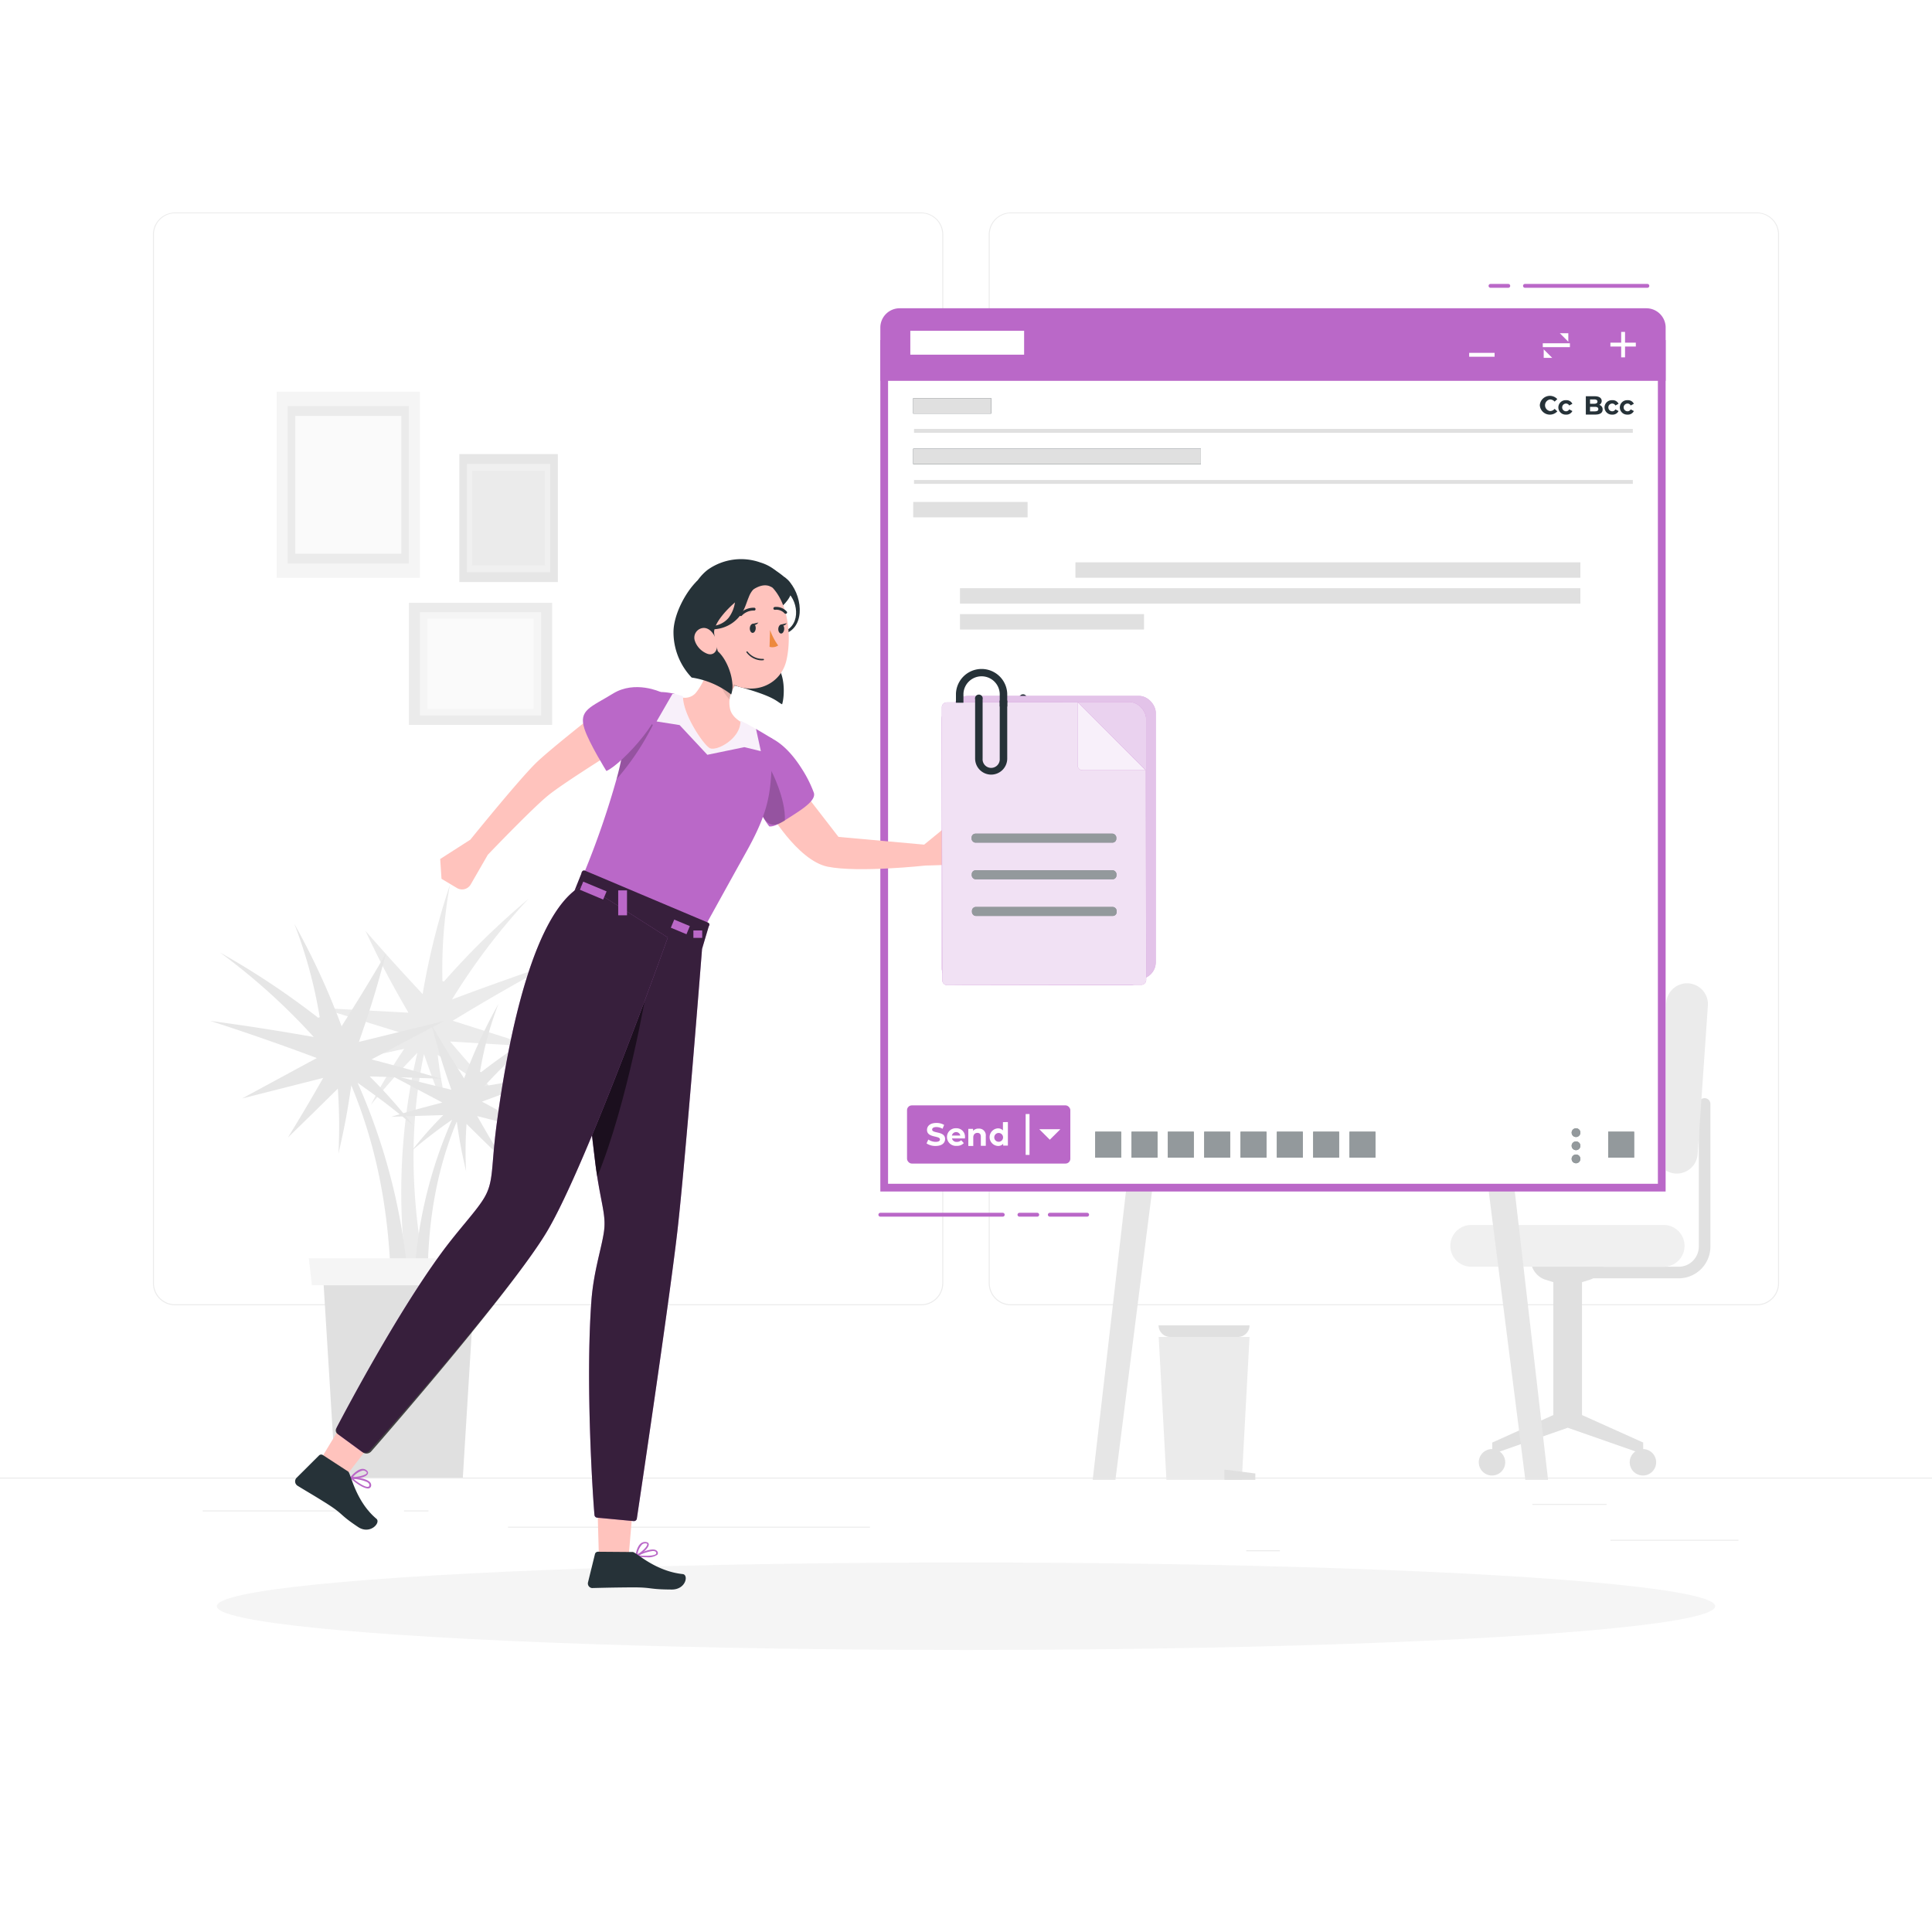 <svg class="animated" id="freepik_stories-attached-files" xmlns="http://www.w3.org/2000/svg" viewBox="0 0 500 500" version="1.1" xmlns:xlink="http://www.w3.org/1999/xlink" xmlns:svgjs="http://svgjs.com/svgjs"><style>svg#freepik_stories-attached-files:not(.animated) .animable {opacity: 0;}svg#freepik_stories-attached-files.animated #freepik--Window--inject-116 {animation: 1.5s Infinite  linear floating;animation-delay: 0s;}svg#freepik_stories-attached-files.animated #freepik--Character--inject-116 {animation: 1.5s Infinite  linear floating;animation-delay: 0s;}svg#freepik_stories-attached-files.animated #freepik--attached-files--inject-116 {animation: 1.5s Infinite  linear floating;animation-delay: 0s;}            @keyframes floating {                0% {                    opacity: 1;                    transform: translateY(0px);                }                50% {                    transform: translateY(-10px);                }                100% {                    opacity: 1;                    transform: translateY(0px);                }            }        </style><g id="freepik--background-complete--inject-116" class="animable" style="transform-origin: 250px 228.23px;"><rect x="416.78" y="398.49" width="33.12" height="0.25" style="fill: rgb(235, 235, 235); transform-origin: 433.34px 398.615px;" id="eldrhcbwirf7" class="animable"></rect><rect x="322.53" y="401.21" width="8.69" height="0.25" style="fill: rgb(235, 235, 235); transform-origin: 326.875px 401.335px;" id="elngw1y3d29q8" class="animable"></rect><rect x="396.59" y="389.21" width="19.19" height="0.25" style="fill: rgb(235, 235, 235); transform-origin: 406.185px 389.335px;" id="eltr0r5onqq2q" class="animable"></rect><rect x="52.46" y="390.89" width="43.19" height="0.25" style="fill: rgb(235, 235, 235); transform-origin: 74.055px 391.015px;" id="eliga2l7g235" class="animable"></rect><rect x="104.56" y="390.89" width="6.33" height="0.25" style="fill: rgb(235, 235, 235); transform-origin: 107.725px 391.015px;" id="el4w6aeq18pgo" class="animable"></rect><rect x="131.47" y="395.11" width="93.68" height="0.25" style="fill: rgb(235, 235, 235); transform-origin: 178.31px 395.235px;" id="elr0z9pi6ikbh" class="animable"></rect><path d="M238.4,337.8H45.3a5.71,5.71,0,0,1-5.71-5.71V60.66A5.71,5.71,0,0,1,45.3,55H238.4a5.71,5.71,0,0,1,5.71,5.71V332.09A5.71,5.71,0,0,1,238.4,337.8ZM45.3,55.2a5.47,5.47,0,0,0-5.46,5.46V332.09a5.47,5.47,0,0,0,5.46,5.46H238.4a5.47,5.47,0,0,0,5.46-5.46V60.66a5.47,5.47,0,0,0-5.46-5.46Z" style="fill: rgb(235, 235, 235); transform-origin: 141.85px 196.4px;" id="elyofxweqn15k" class="animable"></path><path d="M454.7,337.8H261.6a5.71,5.71,0,0,1-5.71-5.71V60.66A5.71,5.71,0,0,1,261.6,55H454.7a5.71,5.71,0,0,1,5.71,5.71V332.09A5.71,5.71,0,0,1,454.7,337.8ZM261.6,55.2a5.47,5.47,0,0,0-5.46,5.46V332.09a5.47,5.47,0,0,0,5.46,5.46H454.7a5.47,5.47,0,0,0,5.46-5.46V60.66a5.47,5.47,0,0,0-5.46-5.46Z" style="fill: rgb(235, 235, 235); transform-origin: 358.15px 196.4px;" id="elmc7mo5n89db" class="animable"></path><rect y="382.4" width="500" height="0.25" style="fill: rgb(235, 235, 235); transform-origin: 250px 382.525px;" id="el43690payurf" class="animable"></rect><path d="M103.33,267.15l-20.27-6.27,22.64,1.2c-5-8.64-7.19-12.89-11.12-21.18,5.66,6.45,8.62,9.73,14.8,16.37A187.24,187.24,0,0,1,116.44,229a121.61,121.61,0,0,0-1.94,24.91l.42.08a200.6,200.6,0,0,1,21.81-21.33,164.16,164.16,0,0,0-19.75,26q12.66-4.77,25.5-9.09c-8.58,4.7-17,9.52-25.32,14.6l21,6.68-21.68-1.31c4.57,5.34,6.94,8,11.86,13.46-6.1-4-9.11-6-15.06-10a139.76,139.76,0,0,0,3,16.56c-3-6.76-4.27-10.12-6.56-16.76-4.25,20.36-3.15,40.1,1,60.34l-5.1-.93a158.4,158.4,0,0,1,2.39-59.73c-5.14,5.3-7.54,8-12,13.41a137.9,137.9,0,0,1,8.61-14.46c-7.3,1.6-10.92,2.41-18.07,4C93,272.08,96.41,270.42,103.33,267.15Z" style="fill: rgb(235, 235, 235); transform-origin: 112.77px 281.07px;" id="el34fk28x3bu8" class="animable"></path><path d="M96.14,274.18l18.75-9.94-22,5.4c3.26-9.41,4.65-14,7-22.88-4.35,7.4-6.65,11.17-11.49,18.85a186.09,186.09,0,0,0-12.21-26.48,122,122,0,0,1,6.55,24.11l-.4.15a203.16,203.16,0,0,0-25.4-16.88,163.33,163.33,0,0,1,24.25,21.86Q67.82,266,54.4,264.2c9.31,3,18.43,6.19,27.59,9.62L62.64,284.29l21-5.33c-3.48,6.1-5.31,9.19-9.13,15.44,5.24-5.09,7.82-7.62,12.92-12.66a138.47,138.47,0,0,1,.16,16.83c1.65-7.2,2.31-10.75,3.32-17.69,8,19.21,10.58,38.8,10.31,59.45l4.84-1.85a158.21,158.21,0,0,0-13.5-58.24c6,4.25,8.9,6.44,14.29,10.94a136,136,0,0,0-11.17-12.6c7.48.21,11.18.33,18.51.59C107.17,277.11,103.55,276.11,96.14,274.18Z" style="fill: rgb(230, 230, 230); transform-origin: 84.645px 289.73px;" id="elwpljb1gtl2" class="animable"></path><path d="M114.48,285.34l-13.67-7.25,16,3.94c-2.38-6.86-3.39-10.21-5.08-16.68,3.17,5.39,4.85,8.14,8.38,13.74a134.86,134.86,0,0,1,8.9-19.3,88.35,88.35,0,0,0-4.78,17.57l.29.12a147.69,147.69,0,0,1,18.52-12.31,119.31,119.31,0,0,0-17.68,15.93q9.72-1.69,19.5-3c-6.79,2.19-13.44,4.5-20.12,7l14.11,7.63-15.35-3.89c2.54,4.45,3.87,6.71,6.66,11.26-3.82-3.71-5.7-5.56-9.42-9.23a102.12,102.12,0,0,0-.12,12.27c-1.2-5.25-1.68-7.83-2.41-12.9-5.82,14-7.72,28.29-7.52,43.34l-3.53-1.35a115.45,115.45,0,0,1,9.84-42.45,129.49,129.49,0,0,0-10.41,8,100.37,100.37,0,0,1,8.13-9.19c-5.44.16-8.14.24-13.49.44C106.44,287.47,109.08,286.74,114.48,285.34Z" style="fill: rgb(230, 230, 230); transform-origin: 122.835px 296.685px;" id="elqoqw04u3xla" class="animable"></path><polygon points="119.78 382.4 86.83 382.4 83.6 329.92 123 329.92 119.78 382.4" style="fill: rgb(224, 224, 224); transform-origin: 103.3px 356.16px;" id="elsislmajuvr" class="animable"></polygon><polygon points="125.55 332.62 80.72 332.62 79.92 325.64 126.36 325.64 125.55 332.62" style="fill: rgb(245, 245, 245); transform-origin: 103.14px 329.13px;" id="elu6iubtht5b" class="animable"></polygon><rect x="71.61" y="101.39" width="37.07" height="48.15" style="fill: rgb(245, 245, 245); transform-origin: 90.145px 125.465px;" id="elafxkktr22w8" class="animable"></rect><rect x="74.46" y="105.09" width="31.36" height="40.75" style="fill: rgb(235, 235, 235); transform-origin: 90.14px 125.465px;" id="el3pl8ksfju3a" class="animable"></rect><rect x="76.43" y="107.64" width="27.44" height="35.65" style="fill: rgb(250, 250, 250); transform-origin: 90.15px 125.465px;" id="elly0pycny39i" class="animable"></rect><rect x="105.82" y="156.01" width="37.07" height="31.59" style="fill: rgb(235, 235, 235); transform-origin: 124.355px 171.805px;" id="elsidtydnehv9" class="animable"></rect><rect x="108.68" y="158.44" width="31.36" height="26.73" style="fill: rgb(245, 245, 245); transform-origin: 124.36px 171.805px;" id="el4iveyuvi3le" class="animable"></rect><rect x="110.64" y="160.11" width="27.44" height="23.39" style="fill: rgb(250, 250, 250); transform-origin: 124.36px 171.805px;" id="el0qyx7kgb9pue" class="animable"></rect><g id="elalvah3n8lf8"><rect x="118.88" y="117.52" width="25.49" height="33.12" style="fill: rgb(230, 230, 230); transform-origin: 131.625px 134.08px; transform: rotate(90deg);" class="animable"></rect></g><g id="elap7dgsmt6do"><rect x="120.84" y="120.06" width="21.57" height="28.02" style="fill: rgb(240, 240, 240); transform-origin: 131.625px 134.07px; transform: rotate(90deg);" class="animable"></rect></g><g id="elwyducuyi8x"><rect x="122.19" y="121.82" width="18.87" height="24.51" style="fill: rgb(235, 235, 235); transform-origin: 131.625px 134.075px; transform: rotate(90deg);" class="animable"></rect></g><path d="M409.18,330.83h25.25a8.22,8.22,0,0,0,8.22-8.21V285.7a1.5,1.5,0,0,0-1.5-1.5h0a1.5,1.5,0,0,0-1.5,1.5v36.92a5.22,5.22,0,0,1-5.22,5.21H409.18Z" style="fill: rgb(224, 224, 224); transform-origin: 425.915px 307.515px;" id="ele1j1i0gozzs" class="animable"></path><path d="M402,366.21V331.83l-2-.63a5.45,5.45,0,0,1-3.81-5.2h19.05a5.46,5.46,0,0,1-3.82,5.2l-2,.63v34.38l15.84,7.12v3l-19.53-6.83-19.53,6.83v-3Z" style="fill: rgb(224, 224, 224); transform-origin: 405.73px 351.165px;" id="elniiumguwfsi" class="animable"></path><path d="M380.75,327.83h49.81a5.4,5.4,0,0,0,5.4-5.41h0a5.4,5.4,0,0,0-5.4-5.4H380.75a5.41,5.41,0,0,0-5.41,5.4h0A5.41,5.41,0,0,0,380.75,327.83Z" style="fill: rgb(240, 240, 240); transform-origin: 405.65px 322.425px;" id="el5z90mgpe8u2" class="animable"></path><path d="M439.35,298.69,442,260.25a5.41,5.41,0,0,0-5-5.76h0a5.4,5.4,0,0,0-5.77,5l-2.68,38.44a5.4,5.4,0,0,0,5,5.77h0A5.41,5.41,0,0,0,439.35,298.69Z" style="fill: rgb(235, 235, 235); transform-origin: 435.274px 279.096px;" id="el40dhjsrruds" class="animable"></path><path d="M421.77,378.44a3.42,3.42,0,1,0,3.41-3.42A3.41,3.41,0,0,0,421.77,378.44Z" style="fill: rgb(224, 224, 224); transform-origin: 425.19px 378.44px;" id="elhyr88mpzs06" class="animable"></path><path d="M382.71,378.44a3.42,3.42,0,1,0,3.41-3.42A3.41,3.41,0,0,0,382.71,378.44Z" style="fill: rgb(224, 224, 224); transform-origin: 386.13px 378.44px;" id="elqd9wjv2itp" class="animable"></path><polygon points="301.87 382.98 321.38 382.98 323.38 346 299.87 346 301.87 382.98" style="fill: rgb(235, 235, 235); transform-origin: 311.625px 364.49px;" id="el0sb4j4x44smp" class="animable"></polygon><polygon points="316.88 382.98 324.88 382.98 324.88 381.33 316.88 380.33 316.88 382.98" style="fill: rgb(224, 224, 224); transform-origin: 320.88px 381.655px;" id="elx3ity6xl3vf" class="animable"></polygon><g id="elogx5x1zb93"><path d="M299.87,343h23.51a0,0,0,0,1,0,0v0a3,3,0,0,1-3,3H302.84a3,3,0,0,1-3-3v0A0,0,0,0,1,299.87,343Z" style="fill: rgb(224, 224, 224); transform-origin: 311.61px 344.5px; transform: rotate(180deg);" class="animable"></path></g><polygon points="341.88 287.07 373.09 287.07 373.09 283.33 341.88 281.33 341.88 287.07" style="fill: rgb(224, 224, 224); transform-origin: 357.485px 284.2px;" id="el74b156t5tjh" class="animable"></polygon><g id="el2euj9g9x4dj"><rect x="295.71" y="290.88" width="92.33" height="12.78" style="fill: rgb(240, 240, 240); transform-origin: 341.875px 297.27px; transform: rotate(180deg);" class="animable"></rect></g><g id="el48552thm8fq"><rect x="276.57" y="287.07" width="130.28" height="7.62" style="fill: rgb(250, 250, 250); transform-origin: 341.71px 290.88px; transform: rotate(180deg);" class="animable"></rect></g><polygon points="288.67 382.98 282.79 382.98 292.97 294.69 299.87 294.69 288.67 382.98" style="fill: rgb(230, 230, 230); transform-origin: 291.33px 338.835px;" id="el862rpa1h3s" class="animable"></polygon><polygon points="383.55 294.69 390.45 294.69 400.64 382.98 394.75 382.98 383.55 294.69" style="fill: rgb(230, 230, 230); transform-origin: 392.095px 338.835px;" id="elrwsp4859y4i" class="animable"></polygon><path d="M310.26,285.17q4-19.86,8-39.74c.38-1.89,3.28-1.09,2.9.8l-7.62,37.84H330a1.5,1.5,0,0,1,0,3H311.71A1.52,1.52,0,0,1,310.26,285.17Z" style="fill: rgb(224, 224, 224); transform-origin: 320.856px 265.71px;" id="el0r7q6as2t8u" class="animable"></path><path d="M328.94,274.51h0L323.8,201h0a13.61,13.61,0,0,0-5.67,12.05l3.51,50.28A13.62,13.62,0,0,0,328.94,274.51Z" style="fill: rgb(250, 250, 250); transform-origin: 323.518px 237.755px;" id="el5crmjw2f5tm" class="animable"></path></g><g id="freepik--Shadow--inject-116" class="animable" style="transform-origin: 250px 415.69px;"><ellipse id="freepik--path--inject-116" cx="250" cy="415.69" rx="193.89" ry="11.32" style="fill: rgb(245, 245, 245); transform-origin: 250px 415.69px;" class="animable"></ellipse></g><g id="freepik--Window--inject-116" class="animable" style="transform-origin: 329.505px 194.175px;"><rect x="227.95" y="86.19" width="203.23" height="220.38" style="fill: rgb(255, 255, 255); transform-origin: 329.565px 196.38px;" id="eli6cz82dmn2n" class="animable"></rect><path d="M429.06,90V306.36H229.83V90H429.06m2-2H227.83V308.36H431.06V88Z" style="fill: rgb(186, 104, 200); transform-origin: 329.445px 198.18px;" id="elno5ffag876d" class="animable"></path><line x1="271.69" y1="314.37" x2="281.35" y2="314.37" style="fill: none; stroke: rgb(186, 104, 200); stroke-linecap: round; stroke-linejoin: round; transform-origin: 276.52px 314.37px;" id="elqhwmo2tbsw" class="animable"></line><line x1="263.83" y1="314.37" x2="268.44" y2="314.37" style="fill: none; stroke: rgb(186, 104, 200); stroke-linecap: round; stroke-linejoin: round; transform-origin: 266.135px 314.37px;" id="elcsaow2eu8sv" class="animable"></line><line x1="227.83" y1="314.37" x2="259.51" y2="314.37" style="fill: none; stroke: rgb(186, 104, 200); stroke-linecap: round; stroke-linejoin: round; transform-origin: 243.67px 314.37px;" id="el2ziajde1ibz" class="animable"></line><line x1="390.34" y1="73.98" x2="385.74" y2="73.98" style="fill: none; stroke: rgb(186, 104, 200); stroke-linecap: round; stroke-linejoin: round; transform-origin: 388.04px 73.98px;" id="elwg6eovl1zp" class="animable"></line><line x1="426.34" y1="73.98" x2="394.66" y2="73.98" style="fill: none; stroke: rgb(186, 104, 200); stroke-linecap: round; stroke-linejoin: round; transform-origin: 410.5px 73.98px;" id="elizv94cleoie" class="animable"></line><path d="M232.83,79.78H426.07a5,5,0,0,1,5,5V98.56a0,0,0,0,1,0,0H227.83a0,0,0,0,1,0,0V84.78A5,5,0,0,1,232.83,79.78Z" style="fill: rgb(186, 104, 200); transform-origin: 329.45px 89.17px;" id="eliq006mhx6n" class="animable"></path><rect x="235.59" y="85.6" width="29.45" height="6.19" style="fill: rgb(255, 255, 255); transform-origin: 250.315px 88.695px;" id="ellzewk0nznk" class="animable"></rect><rect x="380.22" y="91.32" width="6.58" height="1" style="fill: rgb(255, 255, 255); transform-origin: 383.51px 91.82px;" id="ellicplf7n92" class="animable"></rect><g id="elqmsunhitj6s"><rect x="419.56" y="85.9" width="1" height="6.58" style="fill: rgb(255, 255, 255); transform-origin: 420.06px 89.19px; transform: rotate(-45deg);" class="animable"></rect></g><g id="elkztjxy9tcn"><rect x="416.77" y="88.68" width="6.58" height="1" style="fill: rgb(255, 255, 255); transform-origin: 420.06px 89.18px; transform: rotate(-45deg);" class="animable"></rect></g><g id="elae7ovi3qcb"><rect x="399.27" y="88.84" width="7.02" height="1" style="fill: rgb(255, 255, 255); transform-origin: 402.78px 89.34px; transform: rotate(-45deg);" class="animable"></rect></g><polygon points="401.71 92.61 399.51 92.61 399.51 90.41 401.71 92.61" style="fill: rgb(255, 255, 255); transform-origin: 400.61px 91.51px;" id="ely6adl1i9irc" class="animable"></polygon><polygon points="403.68 86.24 405.88 86.24 405.88 88.44 403.68 86.24" style="fill: rgb(255, 255, 255); transform-origin: 404.78px 87.34px;" id="elm66oczwhqj" class="animable"></polygon><rect x="236.55" y="111.01" width="186.02" height="1" style="fill: rgb(224, 224, 224); transform-origin: 329.56px 111.51px;" id="elwjydzkc9uic" class="animable"></rect><rect x="236.55" y="124.22" width="186.02" height="1" style="fill: rgb(224, 224, 224); transform-origin: 329.56px 124.72px;" id="elcfjxtusu3ou" class="animable"></rect><rect x="234.74" y="286.07" width="42.26" height="15.06" rx="1.24" style="fill: rgb(186, 104, 200); transform-origin: 255.87px 293.6px;" id="elland2b6evtl" class="animable"></rect><rect x="236.34" y="116.13" width="74.45" height="3.99" style="fill: rgb(38, 50, 56); transform-origin: 273.565px 118.125px;" id="elpsdyjm3up7" class="animable"></rect><rect x="236.34" y="116.13" width="74.45" height="3.99" style="fill: rgb(224, 224, 224); transform-origin: 273.565px 118.125px;" id="el24b6dr32ofv" class="animable"></rect><rect x="236.34" y="129.9" width="29.6" height="3.99" style="fill: rgb(224, 224, 224); transform-origin: 251.14px 131.895px;" id="elcwhojcza78i" class="animable"></rect><rect x="278.32" y="145.53" width="130.68" height="3.99" style="fill: rgb(224, 224, 224); transform-origin: 343.66px 147.525px;" id="els2ughwx67j" class="animable"></rect><rect x="248.44" y="152.23" width="160.56" height="3.99" style="fill: rgb(224, 224, 224); transform-origin: 328.72px 154.225px;" id="el8slkpjgyjba" class="animable"></rect><rect x="248.44" y="158.93" width="47.63" height="3.99" style="fill: rgb(224, 224, 224); transform-origin: 272.255px 160.925px;" id="elt53axgn5jaa" class="animable"></rect><rect x="236.34" y="103.05" width="20.17" height="3.99" style="fill: rgb(38, 50, 56); transform-origin: 246.425px 105.045px;" id="el3ase7tghler" class="animable"></rect><rect x="236.34" y="103.05" width="20.17" height="3.99" style="fill: rgb(224, 224, 224); transform-origin: 246.425px 105.045px;" id="elaomfqa8iefq" class="animable"></rect><polygon points="274.42 292.24 271.69 294.96 268.96 292.24 274.42 292.24" style="fill: rgb(255, 255, 255); transform-origin: 271.69px 293.6px;" id="eltmcjmfatgo" class="animable"></polygon><rect x="265.44" y="288.31" width="1" height="10.58" style="fill: rgb(255, 255, 255); transform-origin: 265.94px 293.6px;" id="el0lupgrp7b0dg" class="animable"></rect><rect x="283.44" y="292.88" width="6.71" height="6.71" style="fill: rgb(38, 50, 56); transform-origin: 286.795px 296.235px;" id="elcrzdh90hl2u" class="animable"></rect><rect x="292.84" y="292.88" width="6.71" height="6.71" style="fill: rgb(38, 50, 56); transform-origin: 296.195px 296.235px;" id="elxy8eidv4t4p" class="animable"></rect><rect x="302.24" y="292.88" width="6.71" height="6.71" style="fill: rgb(38, 50, 56); transform-origin: 305.595px 296.235px;" id="eld9ihl52gld8" class="animable"></rect><rect x="311.65" y="292.88" width="6.71" height="6.71" style="fill: rgb(38, 50, 56); transform-origin: 315.005px 296.235px;" id="el8f7qj89dd92" class="animable"></rect><rect x="321.05" y="292.88" width="6.71" height="6.71" style="fill: rgb(38, 50, 56); transform-origin: 324.405px 296.235px;" id="elmw9l7jarfoa" class="animable"></rect><rect x="330.45" y="292.88" width="6.71" height="6.71" style="fill: rgb(38, 50, 56); transform-origin: 333.805px 296.235px;" id="elaegs4pn5g4v" class="animable"></rect><rect x="339.85" y="292.88" width="6.71" height="6.71" style="fill: rgb(38, 50, 56); transform-origin: 343.205px 296.235px;" id="ellgk4d0svqhd" class="animable"></rect><rect x="349.25" y="292.88" width="6.71" height="6.71" style="fill: rgb(38, 50, 56); transform-origin: 352.605px 296.235px;" id="eldvf6rcgfmze" class="animable"></rect><g id="elzngio9vh3a"><rect x="283.44" y="292.88" width="6.71" height="6.71" style="fill: rgb(255, 255, 255); opacity: 0.5; transform-origin: 286.795px 296.235px;" class="animable"></rect></g><g id="el0du157wncn7"><rect x="292.84" y="292.88" width="6.71" height="6.71" style="fill: rgb(255, 255, 255); opacity: 0.5; transform-origin: 296.195px 296.235px;" class="animable"></rect></g><g id="elhlsyjusssb4"><rect x="302.24" y="292.88" width="6.71" height="6.71" style="fill: rgb(255, 255, 255); opacity: 0.5; transform-origin: 305.595px 296.235px;" class="animable"></rect></g><g id="elmj5j272l3w"><rect x="311.65" y="292.88" width="6.71" height="6.71" style="fill: rgb(255, 255, 255); opacity: 0.5; transform-origin: 315.005px 296.235px;" class="animable"></rect></g><g id="ellf74c3brn6d"><rect x="321.05" y="292.88" width="6.71" height="6.71" style="fill: rgb(255, 255, 255); opacity: 0.5; transform-origin: 324.405px 296.235px;" class="animable"></rect></g><g id="elvrhcmongpt"><rect x="330.45" y="292.88" width="6.71" height="6.71" style="fill: rgb(255, 255, 255); opacity: 0.5; transform-origin: 333.805px 296.235px;" class="animable"></rect></g><g id="elq5dvllykppn"><rect x="339.85" y="292.88" width="6.71" height="6.71" style="fill: rgb(255, 255, 255); opacity: 0.5; transform-origin: 343.205px 296.235px;" class="animable"></rect></g><g id="elhal9oowhy3"><rect x="349.25" y="292.88" width="6.71" height="6.71" style="fill: rgb(255, 255, 255); opacity: 0.5; transform-origin: 352.605px 296.235px;" class="animable"></rect></g><rect x="416.2" y="292.88" width="6.71" height="6.71" style="fill: rgb(38, 50, 56); transform-origin: 419.555px 296.235px;" id="eludor3fhfk5" class="animable"></rect><g id="elh9x28t32cot"><rect x="416.2" y="292.88" width="6.71" height="6.71" style="fill: rgb(255, 255, 255); opacity: 0.5; transform-origin: 419.555px 296.235px;" class="animable"></rect></g><path d="M409,293.13a1.13,1.13,0,1,1-1.12-1.13A1.12,1.12,0,0,1,409,293.13Z" style="fill: rgb(38, 50, 56); transform-origin: 407.87px 293.13px;" id="el1pabbjqxx2d" class="animable"></path><path d="M409,296.52a1.13,1.13,0,1,1-1.12-1.12A1.13,1.13,0,0,1,409,296.52Z" style="fill: rgb(38, 50, 56); transform-origin: 407.87px 296.53px;" id="elstj3bzmgh4" class="animable"></path><path d="M409,299.92a1.13,1.13,0,1,1-1.12-1.13A1.12,1.12,0,0,1,409,299.92Z" style="fill: rgb(38, 50, 56); transform-origin: 407.87px 299.92px;" id="el436xxgh90rz" class="animable"></path><g id="elu39e1b2ctoa"><g style="opacity: 0.5; transform-origin: 407.87px 296.525px;" class="animable"><path d="M409,293.13a1.13,1.13,0,1,1-1.12-1.13A1.12,1.12,0,0,1,409,293.13Z" style="fill: rgb(255, 255, 255); transform-origin: 407.87px 293.13px;" id="el4tmtl7bgbk6" class="animable"></path><path d="M409,296.52a1.13,1.13,0,1,1-1.12-1.12A1.13,1.13,0,0,1,409,296.52Z" style="fill: rgb(255, 255, 255); transform-origin: 407.87px 296.53px;" id="elzbcerqls8t" class="animable"></path><path d="M409,299.92a1.13,1.13,0,1,1-1.12-1.13A1.12,1.12,0,0,1,409,299.92Z" style="fill: rgb(255, 255, 255); transform-origin: 407.87px 299.92px;" id="el5h9nyalz937" class="animable"></path></g></g><path d="M239.79,295.91l.46-1a3.4,3.4,0,0,0,1.9.6c.79,0,1.11-.26,1.11-.62,0-1.08-3.35-.34-3.35-2.47,0-1,.79-1.8,2.43-1.8a3.8,3.8,0,0,1,2,.51l-.41,1a3.26,3.26,0,0,0-1.59-.45c-.79,0-1.1.3-1.1.66,0,1.06,3.35.33,3.35,2.44,0,1-.8,1.79-2.44,1.79A4.09,4.09,0,0,1,239.79,295.91Z" style="fill: rgb(255, 255, 255); transform-origin: 242.19px 293.595px;" id="elmmma1rzqmlj" class="animable"></path><path d="M249.72,294.63h-3.35a1.18,1.18,0,0,0,1.27.89,1.5,1.5,0,0,0,1.11-.43l.68.74a2.31,2.31,0,0,1-1.83.71,2.29,2.29,0,0,1-2.52-2.27,2.25,2.25,0,0,1,2.36-2.28,2.19,2.19,0,0,1,2.3,2.29C249.74,294.38,249.73,294.52,249.72,294.63Zm-3.37-.75h2.18a1.11,1.11,0,0,0-2.18,0Z" style="fill: rgb(255, 255, 255); transform-origin: 247.411px 294.269px;" id="elhseaa38038r" class="animable"></path><path d="M255.12,294v2.53h-1.28v-2.34c0-.71-.33-1-.9-1s-1.06.38-1.06,1.19v2.19H250.6v-4.43h1.23v.52a1.91,1.91,0,0,1,1.46-.58A1.73,1.73,0,0,1,255.12,294Z" style="fill: rgb(255, 255, 255); transform-origin: 252.865px 294.323px;" id="elhd5l4x74mst" class="animable"></path><path d="M260.84,290.38v6.1h-1.22V296a1.69,1.69,0,0,1-1.38.57,2.28,2.28,0,0,1,0-4.55,1.7,1.7,0,0,1,1.32.53v-2.14Zm-1.25,3.89a1.14,1.14,0,1,0-1.13,1.22A1.13,1.13,0,0,0,259.59,294.27Z" style="fill: rgb(255, 255, 255); transform-origin: 258.475px 293.477px;" id="elfgt16jolyo" class="animable"></path><path d="M398.5,104.9a2.61,2.61,0,0,1,4.53-1.61l-.7.65a1.53,1.53,0,0,0-1.2-.56,1.52,1.52,0,0,0,0,3,1.51,1.51,0,0,0,1.2-.57l.7.65a2.61,2.61,0,0,1-4.53-1.6Z" style="fill: rgb(38, 50, 56); transform-origin: 400.765px 104.875px;" id="el57xxreya14b" class="animable"></path><path d="M403.3,105.45a1.88,1.88,0,0,1,2-1.88,1.67,1.67,0,0,1,1.63.93l-.82.44a.91.91,0,0,0-.82-.5,1,1,0,0,0,0,2,.91.91,0,0,0,.82-.5l.82.44a1.69,1.69,0,0,1-1.63.92A1.88,1.88,0,0,1,403.3,105.45Z" style="fill: rgb(38, 50, 56); transform-origin: 405.115px 105.435px;" id="elzb226bc81tj" class="animable"></path><path d="M414.76,106c0,.82-.65,1.29-1.9,1.29h-2.45v-4.74h2.32c1.18,0,1.79.49,1.79,1.23a1.13,1.13,0,0,1-.63,1A1.18,1.18,0,0,1,414.76,106Zm-3.26-2.63v1.12h1.09c.53,0,.83-.19.83-.56s-.3-.56-.83-.56Zm2.15,2.51c0-.4-.3-.59-.87-.59H411.5v1.17h1.28C413.35,106.44,413.65,106.27,413.65,105.86Z" style="fill: rgb(38, 50, 56); transform-origin: 412.586px 104.92px;" id="elabnzk9i3tt8" class="animable"></path><path d="M415.25,105.45a1.88,1.88,0,0,1,2-1.88,1.66,1.66,0,0,1,1.63.93l-.82.44a.89.89,0,0,0-.82-.5,1,1,0,0,0,0,2,.89.89,0,0,0,.82-.5l.82.44a1.68,1.68,0,0,1-1.63.92A1.88,1.88,0,0,1,415.25,105.45Z" style="fill: rgb(38, 50, 56); transform-origin: 417.065px 105.435px;" id="eljeqi7fzi31" class="animable"></path><path d="M419.21,105.45a1.88,1.88,0,0,1,2-1.88,1.67,1.67,0,0,1,1.63.93l-.82.44a.91.91,0,0,0-.82-.5,1,1,0,0,0,0,2,.91.91,0,0,0,.82-.5l.82.44a1.69,1.69,0,0,1-1.63.92A1.88,1.88,0,0,1,419.21,105.45Z" style="fill: rgb(38, 50, 56); transform-origin: 421.025px 105.435px;" id="elq8krlyphaf" class="animable"></path></g><g id="freepik--Character--inject-116" class="animable" style="transform-origin: 163.929px 278.038px;"><path d="M239.56,224s-17.44,1.9-25.35.3-15.42-14.73-15.42-14.73l8.53-5.49L217,216.59l22.17,2,6-4.91,6.31,1.52s.14,7.85-2.55,8.27S239.56,224,239.56,224Z" style="fill: rgb(255, 195, 189); transform-origin: 225.136px 214.51px;" id="elqwhwsjdlplg" class="animable"></path><path d="M196.62,190.16s5.25-.12,10.83,8.71a31.41,31.41,0,0,1,3.15,6.23c.75,2-3.06,4.37-5.8,6.14-2.13,1.37-4.39,2.84-5.72,2.63a20.3,20.3,0,0,1-2.66-4.56C194.11,203.81,191.69,189.93,196.62,190.16Z" style="fill: rgb(186, 104, 200); transform-origin: 202.22px 202.024px;" id="elf7pk33cwhtc" class="animable"></path><g id="el9qow4sewzra"><path d="M195.43,206.8l2.41-5.92,1.76-1.43s3.8,7.3,3.52,12.92c-3,1.81-4.75,1.61-6.7-3.06C196.12,208.6,195.78,207.75,195.43,206.8Z" style="opacity: 0.2; transform-origin: 199.282px 206.44px;" class="animable"></path></g><path d="M200,191.25s-.18,8.09-.68,12.21c-.62,5.17-2.05,9.6-6.18,17-4.93,8.85-10.44,18.85-10.44,18.85l-31.65-13.11a219.77,219.77,0,0,0,8.49-24.51,68.42,68.42,0,0,0,2.19-11.34,21,21,0,0,1,1.19-5.7c2.51-6.44,8.18-6.28,13.84-4.48a2.29,2.29,0,0,0,0,.37c.12,4.63,5.48,12.52,7,13.11,1.89.75,7.79-2.49,7.86-6.89a2.44,2.44,0,0,0,0-.27C195.1,188.18,200,191.25,200,191.25Z" style="fill: rgb(186, 104, 200); transform-origin: 175.525px 209.202px;" id="elvnka36x4qsp" class="animable"></path><g id="eldbxycbmpz2"><polygon points="180.47 179.36 174.02 179.6 169.92 186.71 175.88 187.65 183.06 195.34 192.63 193.36 196.91 194.4 195.46 187.75 188.63 182.61 180.47 179.36" style="fill: rgb(255, 255, 255); opacity: 0.9; transform-origin: 183.415px 187.35px;" class="animable"></polygon></g><path d="M191.63,186.77c-.07,4.4-6,7.64-7.86,6.89-1.51-.59-6.87-8.48-7-13.11A3.74,3.74,0,0,0,180,179.4c2.66-3.16,4.31-8.85,5.05-12.43l5.2,10.45A7.32,7.32,0,0,0,189,183.7C189.06,183.78,189.26,185.28,191.63,186.77Z" style="fill: rgb(255, 195, 189); transform-origin: 184.2px 180.369px;" id="elri1b9ewkyza" class="animable"></path><g id="el7b75ntfvnds"><path d="M189,174.86l1.27,2.56a7.92,7.92,0,0,0-1.43,3.64c-3.2-3.3-3.92-8.94-3.92-8.94Z" style="opacity: 0.1; transform-origin: 187.595px 176.59px;" class="animable"></path></g><g id="eljn1bzqnzyl"><path d="M168.94,187.67a67.34,67.34,0,0,1-9.38,14,68.42,68.42,0,0,0,2.19-11.34,21,21,0,0,1,1.19-5.7l3.26-.77Z" style="opacity: 0.2; transform-origin: 164.25px 192.765px;" class="animable"></path></g><path d="M152,186.38s-10.29,8.11-13.39,11.18c-4.62,4.57-16.89,19.75-16.89,19.75l-7.8,5,.34,5.12,4,2.39a2.58,2.58,0,0,0,3.56-.93l4.42-7.67s11.38-11.91,15.63-15.37c3.59-2.93,15.39-10.32,15.39-10.32Z" style="fill: rgb(255, 195, 189); transform-origin: 135.59px 208.282px;" id="elyd85cjkdajd" class="animable"></path><path d="M171,179.11s-6.64-3.14-12.36.39-9,4.21-7.37,9.16c1.17,3.63,5.66,10.87,5.66,10.87C160.71,198,173.7,184.18,171,179.11Z" style="fill: rgb(186, 104, 200); transform-origin: 161.109px 188.677px;" id="elfz97a18oev" class="animable"></path><path d="M154.67,391.36c.18,6.8.34,12.18.34,12.18l7.59.35s.41-4.63,1-11.73Z" style="fill: rgb(255, 195, 189); transform-origin: 159.135px 397.625px;" id="el9yzehld7jjl" class="animable"></path><path d="M164.69,402.81a.23.23,0,0,1-.18-.16.22.22,0,0,1,.11-.21c.14-.07,3.31-1.75,4.82-1.38a1.1,1.1,0,0,1,.68.45.69.69,0,0,1,0,.85,4.14,4.14,0,0,1-2.67.66A18.26,18.26,0,0,1,164.69,402.81Zm.69-.27c1.69.17,4,.14,4.4-.4.06-.07.12-.19,0-.43a.56.56,0,0,0-.42-.27,1.44,1.44,0,0,0-.41-.05A10.85,10.85,0,0,0,165.38,402.54Z" style="fill: rgb(186, 104, 200); transform-origin: 167.388px 402.023px;" id="elg6ezsdcbumr" class="animable"></path><path d="M164.57,402.8a.19.19,0,0,1-.09-.18c0-.1.26-2.34,1.41-3.22a1.71,1.71,0,0,1,1.2-.34c.59.05.78.32.8.54.19.93-2,2.75-3.08,3.2h-.09A.26.26,0,0,1,164.57,402.8Zm2.38-3.37a1.23,1.23,0,0,0-.75.25,4.53,4.53,0,0,0-1.21,2.56c1.13-.62,2.56-2,2.51-2.6,0-.05,0-.19-.43-.22Z" style="fill: rgb(186, 104, 200); transform-origin: 166.19px 400.932px;" id="elaiyd87pa9jc" class="animable"></path><path d="M163.76,401.66l-9-.07a.79.79,0,0,0-.78.58l-1.81,7.37a1.19,1.19,0,0,0,1,1.44,1.27,1.27,0,0,0,.28,0c3.57-.09,5.88-.14,10.32-.17,5.25,0,3.91.53,10.08.56,3.72,0,4.4-3.86,2.83-4C169.43,406.61,164.54,401.62,163.76,401.66Z" style="fill: rgb(38, 50, 56); transform-origin: 164.806px 406.48px;" id="el74b5gpm3m94" class="animable"></path><path d="M148.44,231.13l2-5c.13-.64.42-1,1-.79l31.63,13.36c.58.24.66.54.34,1.08l-1.72,5.8s-4.29,54.79-6.38,73c-2.13,18.61-10.49,74.41-10.49,74.41a.77.77,0,0,1-.83.67l-9.45-.89a.75.75,0,0,1-.69-.69c-.43-4.68-2.36-34.31-.79-55.47.56-7.56,2.68-13.73,3.25-17.91.64-4.62-1-7.57-2.35-18.49C151.47,279.71,148,247.27,148.44,231.13Z" style="fill: rgb(186, 104, 200); transform-origin: 165.999px 309.471px;" id="el6drfikuci2k" class="animable"></path><g id="el9d0kp5jhlt"><path d="M148.44,231.13l2-5c.13-.64.42-1,1-.79l31.63,13.36c.58.24.66.54.34,1.08l-1.72,5.8s-4.29,54.79-6.38,73c-2.13,18.61-10.49,74.41-10.49,74.41a.77.77,0,0,1-.83.67l-9.45-.89a.75.75,0,0,1-.69-.69c-.43-4.68-2.36-34.31-.79-55.47.56-7.56,2.68-13.73,3.25-17.91.64-4.62-1-7.57-2.35-18.49C151.47,279.71,148,247.27,148.44,231.13Z" style="opacity: 0.7; transform-origin: 165.999px 309.471px;" class="animable"></path></g><g id="elcfrejr2k0q"><path d="M154,300.27c-.82-6.88-1.77-15.08-2.64-23.56l8.25-16.32,3.52-9.55,4.28,5.07s-5,29.64-12.82,48.59C154.34,303.23,154.14,301.84,154,300.27Z" style="opacity: 0.5; transform-origin: 159.385px 277.67px;" class="animable"></path></g><path d="M87.73,369.83c-3.53,5.81-5.82,9.62-5.82,9.62l6.19,4.4s2.85-3.67,7.21-9.31Z" style="fill: rgb(255, 195, 189); transform-origin: 88.61px 376.84px;" id="el19s7je7k2c0i" class="animable"></path><path d="M90.74,382.62a.23.23,0,0,1,0-.24.22.22,0,0,1,.21-.13c.16,0,3.76.18,4.81,1.34a1.12,1.12,0,0,1,.3.78.81.81,0,0,1-.49.79c-.57.21-1.65-.24-2.6-.84A16.17,16.17,0,0,1,90.74,382.62Zm.74.13c1.3,1.08,3.22,2.29,3.88,2,.09,0,.21-.11.22-.42a.59.59,0,0,0-.19-.47,1.35,1.35,0,0,0-.32-.27A9.89,9.89,0,0,0,91.48,382.75Z" style="fill: rgb(186, 104, 200); transform-origin: 93.384px 383.731px;" id="el20qz0i3p7rt" class="animable"></path><path d="M90.65,382.55a.2.2,0,0,1,0-.21c.07-.09,1.57-2,3-2.19a1.6,1.6,0,0,1,1.19.34c.47.36.46.71.35.93-.38.95-3.26,1.43-4.42,1.26a.2.2,0,0,1-.08,0A.27.27,0,0,1,90.65,382.55Zm3.94-1.8a1.1,1.1,0,0,0-.77-.17,5,5,0,0,0-2.49,1.68c1.29,0,3.31-.48,3.59-1,0-.06.08-.2-.23-.43l-.1-.06Z" style="fill: rgb(186, 104, 200); transform-origin: 92.936px 381.426px;" id="el0soxjjspz9am" class="animable"></path><path d="M90.1,380.83l-6.54-4.26a.79.79,0,0,0-1,.1l-5.8,5.78a1.32,1.32,0,0,0,0,1.86,1.18,1.18,0,0,0,.21.18c3,1.85,4,2.36,7.75,4.73,4.38,2.8,2.93,2.62,8,6,3.08,2,5.9-1.14,4.7-2.16C91.92,388.44,90.77,381.22,90.1,380.83Z" style="fill: rgb(38, 50, 56); transform-origin: 87.04px 386.155px;" id="elstkce6h6pti" class="animable"></path><path d="M172.83,242.63s-20.75,58.3-31.22,76c-9.29,15.68-45.87,56.69-45.87,56.69a1.66,1.66,0,0,1-2.28.29l-5.74-4.25a1.66,1.66,0,0,1-.49-2.1c3-5.66,15.51-29.23,26.85-44.78,4.52-6.2,9-10.82,11.07-14.21,2.78-4.48,1.83-7.86,3.46-19.89,3-22.36,9.63-55.4,22.64-61.5Z" style="fill: rgb(186, 104, 200); transform-origin: 129.937px 302.408px;" id="elvl4iefotsb" class="animable"></path><g id="elrxnaysuvrw"><path d="M172.83,242.63s-20.75,58.3-31.22,76c-9.29,15.68-45.48,56.93-45.48,56.93a1.65,1.65,0,0,1-2.27.29l-6.51-4.76a1.11,1.11,0,0,1-.33-1.42c2.52-4.84,15.42-29.23,27.06-45.19,4.52-6.2,9-10.82,11.07-14.21,2.78-4.48,1.83-7.86,3.46-19.89,3-22.36,9.63-55.4,22.64-61.5Z" style="opacity: 0.7; transform-origin: 129.86px 302.528px;" class="animable"></path></g><path d="M197.2,149.2c.43,2.82,3.78,4.37,5.33,7.57,0,0,4.42-3.81,1.32-6.68S196.54,144.78,197.2,149.2Z" style="fill: rgb(38, 50, 56); transform-origin: 201.042px 151.774px;" id="el1zmk4oj2knx" class="animable"></path><path d="M202.61,152.49c3.4,1.42,5.15,8.13,1,10.62.06.36.31.59.53.46,4.73-2.73,3-11.29-1.16-14.25Z" style="fill: rgb(38, 50, 56); transform-origin: 204.795px 156.463px;" id="elisc8a9n57qq" class="animable"></path><path d="M194.47,155.2A17,17,0,0,0,189.34,167c-.07,4.39-2.14,7.29.91,10.45,10.56,2.83,10.64,4.12,12.16,4.82.68-2.14.87-8.28-1.88-10.37-2-1.53-3.91-3.22-4.53-5.67a30.63,30.63,0,0,1-.84-10Z" style="fill: rgb(38, 50, 56); transform-origin: 195.714px 168.735px;" id="el2r0sgmw6dlj" class="animable"></path><path d="M182.06,160.26c.62,7.64.71,10.88,4.68,14.74,5.92,5.79,15.19,3.38,16.83-4.29,1.52-6.89.26-18.2-7.3-21.12a10.43,10.43,0,0,0-13.53,5.91A10.31,10.31,0,0,0,182.06,160.26Z" style="fill: rgb(255, 195, 189); transform-origin: 193.075px 163.538px;" id="eljtxj70sitfn" class="animable"></path><path d="M199.29,163.05a16.17,16.17,0,0,0,2.1,4,2.68,2.68,0,0,1-2.23.35Z" style="fill: rgb(237, 137, 62); transform-origin: 200.275px 165.277px;" id="ellad78733lxh" class="animable"></path><path d="M196.65,170.87a5.31,5.31,0,0,0,.89,0,.18.18,0,0,0,.17-.18h0a.19.19,0,0,0-.18-.18,4.88,4.88,0,0,1-4.05-1.85.2.2,0,0,0-.26-.05.19.19,0,0,0,0,.26A5.12,5.12,0,0,0,196.65,170.87Z" style="fill: rgb(38, 50, 56); transform-origin: 195.439px 169.735px;" id="elfmab79ixn19" class="animable"></path><path d="M183.29,147.36c-5.66,4.13-10.93,18,1.23,24.95,2.59-1.23.89-4,.31-8.35-.38-2.84,4.61-7.73,7-9.28s4.85-4,7.49-2.94a3.93,3.93,0,0,0,2.14.56c2.4-.49,1.65-2,.76-3.2a11.54,11.54,0,0,0-5.43-3.53A14.92,14.92,0,0,0,183.29,147.36Z" style="fill: rgb(38, 50, 56); transform-origin: 190.107px 158.508px;" id="elbuz8272d9p" class="animable"></path><path d="M190.22,155.79a8.74,8.74,0,0,1-1.68,4.13,6,6,0,0,1-4,2.07,18,18,0,0,1-4.63-.27,9.1,9.1,0,0,0,12.54-3.86c.55-1.08.87-2.25,1.35-3.37a6,6,0,0,1,2.16-2.84,2.93,2.93,0,0,1,3.39.09,1.12,1.12,0,0,0,.75-1.91C198.65,149.7,191.27,147.85,190.22,155.79Z" style="fill: rgb(38, 50, 56); transform-origin: 190.168px 156.208px;" id="elz83ek6skcah" class="animable"></path><path d="M180.55,150.2c-3.16,3-6.17,8.82-6.25,13.21A17,17,0,0,0,179,175.35a21.93,21.93,0,0,1,10.23,4.38c1.19-3.24-1-9.34-3.76-11.42-2-1.54-3.91-3.23-4.53-5.68a30.87,30.87,0,0,1-.85-10Z" style="fill: rgb(38, 50, 56); transform-origin: 181.93px 164.965px;" id="ele7i6u99tb28" class="animable"></path><path d="M179.9,166.06a5.55,5.55,0,0,0,3,3.07c1.81.77,2.93-.79,2.67-2.62-.27-1.65-1.52-4-3.44-4a2.51,2.51,0,0,0-2.2,3.58Z" style="fill: rgb(255, 195, 189); transform-origin: 182.649px 165.921px;" id="elp3l112kk8d" class="animable"></path><path d="M191.61,159.42a.36.36,0,0,0,.4-.12,4.21,4.21,0,0,1,3.22-1.29.37.37,0,0,0,0-.73,5,5,0,0,0-3.84,1.59.37.37,0,0,0,.06.51h0Z" style="fill: rgb(38, 50, 56); transform-origin: 193.427px 158.358px;" id="eluuuodg559w8" class="animable"></path><path d="M203.24,158.84a.37.37,0,0,0,.35-.09.35.35,0,0,0,0-.51h0a3.68,3.68,0,0,0-3.13-1.15.38.38,0,0,0-.3.43.36.36,0,0,0,.43.29h0a2.89,2.89,0,0,1,2.46.94A.59.59,0,0,0,203.24,158.84Z" style="fill: rgb(38, 50, 56); transform-origin: 201.928px 157.958px;" id="el6pyfj2sktde" class="animable"></path><path d="M202.25,161.61c.42,0,.74.57.7,1.21s-.4,1.17-.82,1.14-.74-.57-.71-1.21S201.83,161.59,202.25,161.61Z" style="fill: rgb(38, 50, 56); transform-origin: 202.186px 162.785px;" id="elk2hxshypwk" class="animable"></path><path d="M203.64,161.28l-1.58.37C202.77,162.45,203.64,161.28,203.64,161.28Z" style="fill: rgb(38, 50, 56); transform-origin: 202.85px 161.605px;" id="elz6i9req51fe" class="animable"></path><path d="M194.88,161.43c.42,0,.74.57.7,1.22s-.4,1.16-.82,1.14-.74-.57-.71-1.22S194.46,161.42,194.88,161.43Z" style="fill: rgb(38, 50, 56); transform-origin: 194.816px 162.61px;" id="elevvzy31ylk9" class="animable"></path><path d="M196.27,161.11l-1.59.37C195.4,162.28,196.27,161.11,196.27,161.11Z" style="fill: rgb(38, 50, 56); transform-origin: 195.475px 161.435px;" id="elrbodbyrh4bl" class="animable"></path><polygon points="150.94 228.17 156.99 230.69 156.1 232.8 150.08 230.27 150.94 228.17" style="fill: rgb(186, 104, 200); transform-origin: 153.535px 230.485px;" id="el6s1285g7vqb" class="animable"></polygon><g id="el854l8chcmt5"><rect x="159.99" y="230.43" width="2.28" height="6.45" style="fill: rgb(186, 104, 200); transform-origin: 161.13px 233.655px; transform: rotate(-67.34deg);" class="animable"></rect></g><polygon points="174.49 237.99 178.53 239.67 177.66 241.78 173.61 240.09 174.49 237.99" style="fill: rgb(186, 104, 200); transform-origin: 176.07px 239.885px;" id="el1xmert06mof" class="animable"></polygon><g id="el0wscd5p7ox1"><rect x="179.45" y="240.8" width="2.28" height="1.92" style="fill: rgb(186, 104, 200); transform-origin: 180.59px 241.76px; transform: rotate(-67.3deg);" class="animable"></rect></g></g><g id="freepik--attached-files--inject-116" class="animable animator-active" style="transform-origin: 272.074px 215.44px;"><path d="M256.56,208.78a9.18,9.18,0,0,1-9.16-9.17V181.85a1,1,0,0,1,1.94,0v17.76a7.23,7.23,0,1,0,14.45,0V180.93a1,1,0,1,1,1.94,0v18.68A9.18,9.18,0,0,1,256.56,208.78Z" style="fill: rgb(38, 50, 56); transform-origin: 256.58px 194.233px;" id="ely65mqz5pqwe" class="animable"></path><g id="el52q2gexr2h3"><rect x="246.23" y="180.1" width="52.88" height="73.28" rx="4.35" style="fill: rgb(186, 104, 200); transform-origin: 272.67px 216.74px; transform: rotate(-8.88deg);" class="animable"></rect></g><g id="el2xwl5mgygro"><rect x="246.23" y="180.1" width="52.88" height="73.28" rx="4.35" style="fill: rgb(255, 255, 255); opacity: 0.6; transform-origin: 272.67px 216.74px; transform: rotate(-8.88deg);" class="animable"></rect></g><g id="elv31rqchzsff"><rect x="254.4" y="214.08" width="37.45" height="2.32" rx="1" style="opacity: 0.2; transform-origin: 273.125px 215.24px; transform: rotate(-9.181deg);" class="animable"></rect></g><g id="elgjogva8ipz"><rect x="255.9" y="223.44" width="37.45" height="2.32" rx="1" style="opacity: 0.2; transform-origin: 274.625px 224.6px; transform: rotate(-9.16deg);" class="animable"></rect></g><g id="eleh3vvnr2m0o"><rect x="257.41" y="232.81" width="37.45" height="2.32" rx="1" style="opacity: 0.2; transform-origin: 276.135px 233.97px; transform: rotate(-9.16deg);" class="animable"></rect></g><g id="elao4bqy7rmif"><rect x="243.73" y="181.68" width="52.88" height="73.28" rx="4.35" style="fill: rgb(186, 104, 200); transform-origin: 270.17px 218.32px; transform: rotate(-6.59deg);" class="animable"></rect></g><g id="els41zqeoyec"><rect x="243.73" y="181.68" width="52.88" height="73.28" rx="4.35" style="fill: rgb(255, 255, 255); opacity: 0.7; transform-origin: 270.17px 218.32px; transform: rotate(-6.59deg);" class="animable"></rect></g><g id="elwudylxh47n"><rect x="251.96" y="215.68" width="37.45" height="2.32" rx="1" style="opacity: 0.2; transform-origin: 270.685px 216.84px; transform: rotate(-6.87deg);" class="animable"></rect></g><g id="eltjpd8sy4r77"><rect x="253.09" y="225.1" width="37.45" height="2.32" rx="1" style="opacity: 0.2; transform-origin: 271.815px 226.26px; transform: rotate(-6.87deg);" class="animable"></rect></g><g id="elb1qbnzpim2"><rect x="254.23" y="234.51" width="37.45" height="2.32" rx="1" style="opacity: 0.2; transform-origin: 272.955px 235.67px; transform: rotate(-6.87deg);" class="animable"></rect></g><path d="M296.53,199.29l.1,54.31a1.27,1.27,0,0,1-1.27,1.27l-50.22.09a1.26,1.26,0,0,1-1.27-1.26l-.12-70.65a1.26,1.26,0,0,1,1.26-1.27l33.84-.06Z" style="fill: rgb(186, 104, 200); transform-origin: 270.19px 218.34px;" id="els6tcnfdag9" class="animable"></path><g id="elrvttz4560u"><g style="opacity: 0.8; transform-origin: 270.19px 218.34px;" class="animable"><path d="M296.53,199.29l.1,54.31a1.27,1.27,0,0,1-1.27,1.27l-50.22.09a1.26,1.26,0,0,1-1.27-1.26l-.12-70.65a1.26,1.26,0,0,1,1.26-1.27l33.84-.06Z" style="fill: rgb(255, 255, 255); transform-origin: 270.19px 218.34px;" id="elhpb4goahyec" class="animable"></path></g></g><g id="elsjftbq60sr"><rect x="251.45" y="215.75" width="37.45" height="2.32" rx="1" style="fill: rgb(38, 50, 56); transform-origin: 270.175px 216.91px; transform: rotate(-0.28deg);" class="animable"></rect></g><g id="elvxukfkz8du"><rect x="251.49" y="225.23" width="37.45" height="2.32" rx="1" style="fill: rgb(38, 50, 56); transform-origin: 270.215px 226.39px; transform: rotate(-0.27deg);" class="animable"></rect></g><g id="eldi0ao3xvpm5"><rect x="251.54" y="234.72" width="37.45" height="2.32" rx="1" style="fill: rgb(38, 50, 56); transform-origin: 270.265px 235.88px; transform: rotate(-0.28deg);" class="animable"></rect></g><path d="M278.88,181.68l0,16.38a1.27,1.27,0,0,0,1.26,1.27l16.34,0Z" style="fill: rgb(186, 104, 200); transform-origin: 287.68px 190.505px;" id="elz9ywjt4qic" class="animable"></path><g id="el8l9w70u63tc"><path d="M278.88,181.68l0,16.38a1.27,1.27,0,0,0,1.26,1.27l16.34,0Z" style="fill: rgb(255, 255, 255); opacity: 0.9; transform-origin: 287.68px 190.505px;" class="animable"></path></g><g id="elkwr5l5i1xzj"><rect x="251.45" y="215.75" width="37.45" height="2.32" rx="1" style="fill: rgb(255, 255, 255); opacity: 0.5; transform-origin: 270.175px 216.91px; transform: rotate(-0.28deg);" class="animable"></rect></g><g id="elr8s0wvdiat"><rect x="251.49" y="225.23" width="37.45" height="2.32" rx="1" style="fill: rgb(255, 255, 255); opacity: 0.5; transform-origin: 270.215px 226.39px; transform: rotate(-0.27deg);" class="animable"></rect></g><g id="eluuex8hfrn9"><rect x="251.54" y="234.72" width="37.45" height="2.32" rx="1" style="fill: rgb(255, 255, 255); opacity: 0.5; transform-origin: 270.265px 235.88px; transform: rotate(-0.28deg);" class="animable"></rect></g><path d="M260.67,182.84h-1.94v-3.33a4.7,4.7,0,0,0-9.39,0v2.36H247.4v-2.36a6.64,6.64,0,0,1,13.27,0Z" style="fill: rgb(38, 50, 56); transform-origin: 254.035px 177.984px;" id="elqfc6xa8b09" class="animable"></path><path d="M256.51,200.47a4.16,4.16,0,0,1-4.15-4.16V181a1,1,0,1,1,1.94,0v15.36a2.22,2.22,0,1,0,4.43,0V181.87a1,1,0,1,1,1.94,0v14.44A4.16,4.16,0,0,1,256.51,200.47Z" style="fill: rgb(38, 50, 56); transform-origin: 256.515px 190.113px;" id="elj2tkbrc3nki" class="animable"></path></g><defs>     <filter id="active" height="200%">         <feMorphology in="SourceAlpha" result="DILATED" operator="dilate" radius="2"></feMorphology>                <feFlood flood-color="#32DFEC" flood-opacity="1" result="PINK"></feFlood>        <feComposite in="PINK" in2="DILATED" operator="in" result="OUTLINE"></feComposite>        <feMerge>            <feMergeNode in="OUTLINE"></feMergeNode>            <feMergeNode in="SourceGraphic"></feMergeNode>        </feMerge>    </filter>    <filter id="hover" height="200%">        <feMorphology in="SourceAlpha" result="DILATED" operator="dilate" radius="2"></feMorphology>                <feFlood flood-color="#ff0000" flood-opacity="0.5" result="PINK"></feFlood>        <feComposite in="PINK" in2="DILATED" operator="in" result="OUTLINE"></feComposite>        <feMerge>            <feMergeNode in="OUTLINE"></feMergeNode>            <feMergeNode in="SourceGraphic"></feMergeNode>        </feMerge>            <feColorMatrix type="matrix" values="0   0   0   0   0                0   1   0   0   0                0   0   0   0   0                0   0   0   1   0 "></feColorMatrix>    </filter></defs></svg>